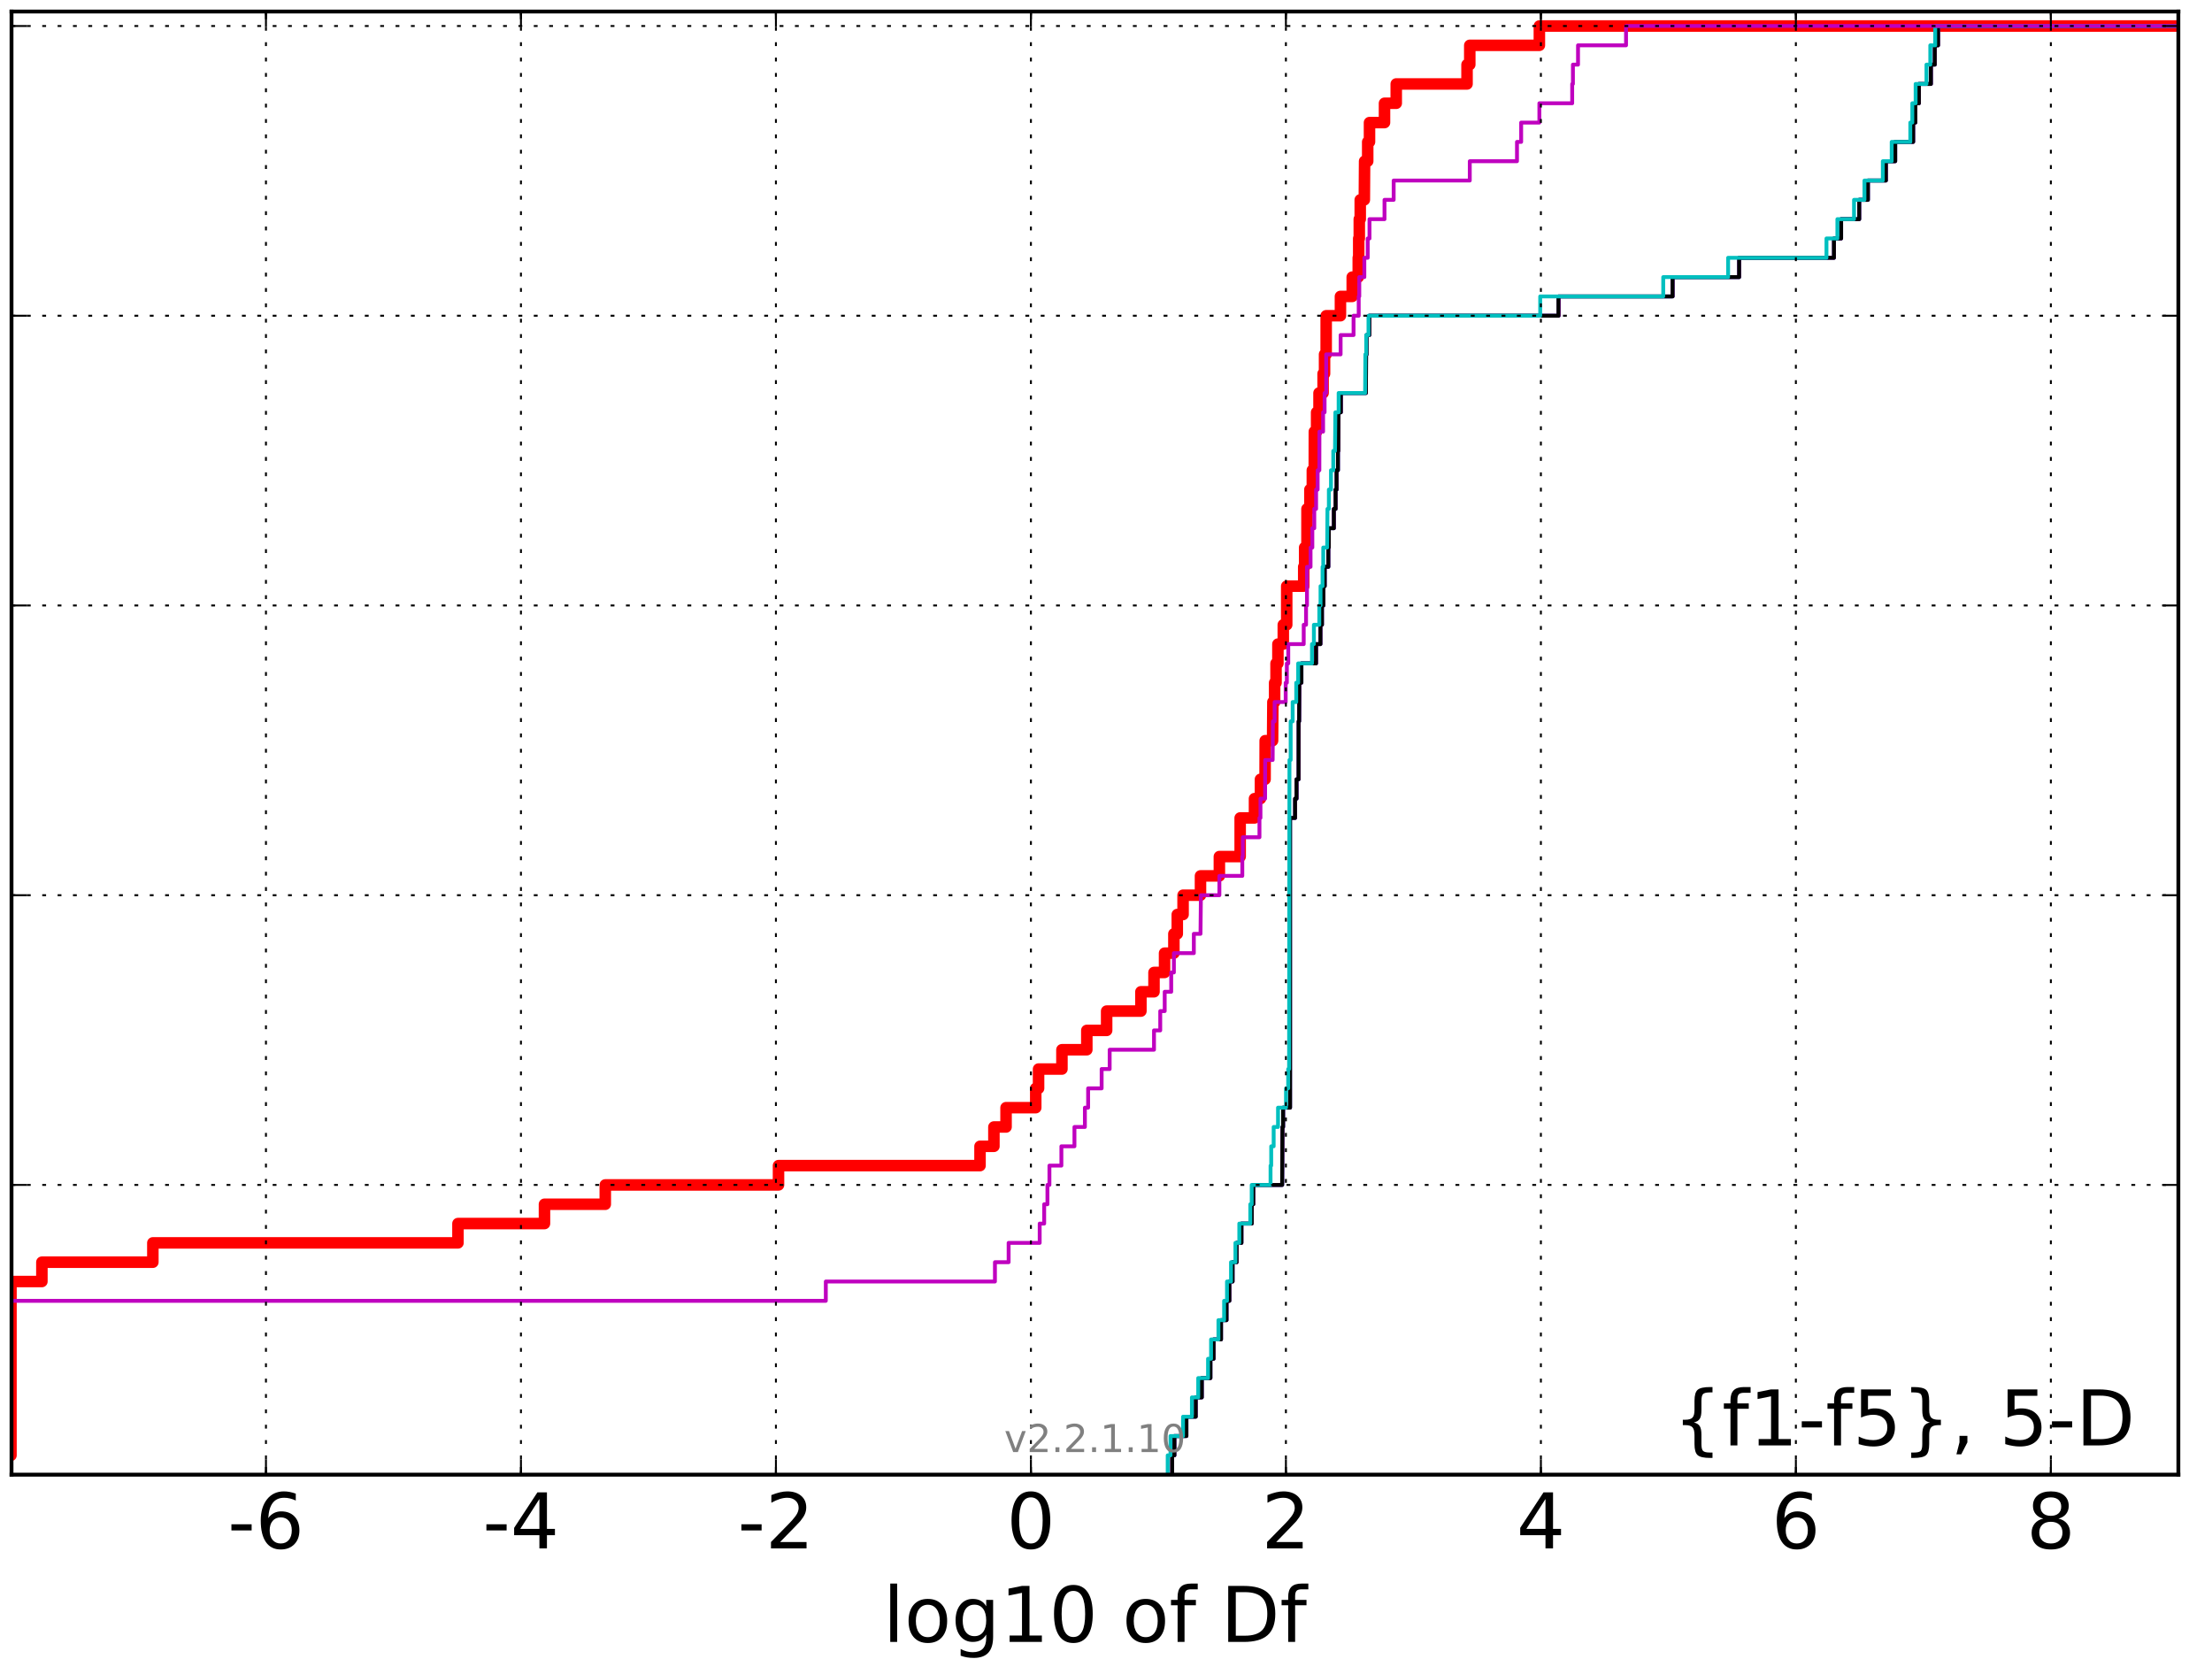 <?xml version="1.0" encoding="utf-8" standalone="no"?>
<!DOCTYPE svg PUBLIC "-//W3C//DTD SVG 1.1//EN"
  "http://www.w3.org/Graphics/SVG/1.1/DTD/svg11.dtd">
<!-- Created with matplotlib (http://matplotlib.org/) -->
<svg height="432pt" version="1.1" viewBox="0 0 576 432" width="576pt" xmlns="http://www.w3.org/2000/svg" xmlns:xlink="http://www.w3.org/1999/xlink">
 <defs>
  <style type="text/css">
*{stroke-linecap:butt;stroke-linejoin:round;stroke-miterlimit:100000;}
  </style>
 </defs>
 <g id="figure_1">
  <g id="patch_1">
   <path d="M 0 432 
L 576 432 
L 576 0 
L 0 0 
z
" style="fill:#ffffff;"/>
  </g>
  <g id="axes_1">
   <g id="patch_2">
    <path d="M 3 384 
L 567.24 384 
L 567.24 3 
L 3 3 
z
" style="fill:#ffffff;"/>
   </g>
   <g id="line2d_1">
    <path clip-path="url(#p7b624ad4fa)" d="M -1 378.97 
L 2.857 378.97 
L 2.857 333.703 
L 10.908 333.703 
L 10.908 328.673 
L 39.803 328.673 
L 39.803 323.644 
L 119.254 323.644 
L 119.254 318.614 
L 141.78 318.614 
L 141.78 313.584 
L 157.614 313.584 
L 157.614 308.554 
L 202.723 308.554 
L 202.723 303.525 
L 255.195 303.525 
L 255.195 298.495 
L 258.812 298.495 
L 258.812 293.465 
L 261.975 293.465 
L 261.975 288.436 
L 269.703 288.436 
L 269.703 283.406 
L 270.443 283.406 
L 270.443 278.376 
L 276.526 278.376 
L 276.526 273.347 
L 283.006 273.347 
L 283.006 268.317 
L 288.168 268.317 
L 288.168 263.287 
L 297.091 263.287 
L 297.091 258.257 
L 300.5 258.257 
L 300.5 253.228 
L 303.25 253.228 
L 303.25 248.198 
L 305.678 248.198 
L 305.678 243.168 
L 306.562 243.168 
L 306.562 238.139 
L 308.071 238.139 
L 308.071 233.109 
L 312.606 233.109 
L 312.606 228.079 
L 317.522 228.079 
L 317.522 223.05 
L 322.937 223.05 
L 322.937 212.99 
L 326.669 212.99 
L 326.669 207.96 
L 328.22 207.96 
L 328.22 202.931 
L 329.424 202.931 
L 329.451 192.871 
L 331.379 192.871 
L 331.455 182.812 
L 331.912 182.812 
L 331.912 177.782 
L 332.277 177.782 
L 332.277 172.752 
L 332.766 172.752 
L 332.766 167.723 
L 334.167 167.723 
L 334.167 162.693 
L 335.059 162.693 
L 335.059 152.634 
L 339.485 152.634 
L 339.485 147.604 
L 339.727 147.604 
L 339.727 142.574 
L 340.333 142.574 
L 340.336 132.515 
L 341.094 132.515 
L 341.094 127.485 
L 341.729 127.485 
L 341.729 122.455 
L 342.234 122.455 
L 342.253 112.396 
L 342.842 112.396 
L 342.842 107.366 
L 343.469 107.366 
L 343.469 102.337 
L 344.532 102.337 
L 344.532 97.307 
L 344.911 97.307 
L 344.911 92.277 
L 345.333 92.277 
L 345.336 82.218 
L 349.048 82.218 
L 349.048 77.188 
L 352.116 77.188 
L 352.116 72.158 
L 353.686 72.158 
L 353.686 67.129 
L 353.806 67.129 
L 353.806 62.099 
L 353.954 62.099 
L 353.954 57.069 
L 354.203 57.069 
L 354.203 52.04 
L 355.27 52.04 
L 355.339 41.98 
L 356.148 41.98 
L 356.148 36.95 
L 356.616 36.95 
L 356.616 31.921 
L 360.523 31.921 
L 360.523 26.891 
L 363.579 26.891 
L 363.579 21.861 
L 382.013 21.861 
L 382.013 16.832 
L 382.726 16.832 
L 382.726 11.802 
L 400.849 11.802 
L 400.849 6.772 
L 400.849 6.772 
L 567.24 6.772 
L 567.24 6.772 
" style="fill:none;stroke:#ff0000;stroke-linecap:square;stroke-width:3.0;"/>
   </g>
   <g id="line2d_2">
    <path clip-path="url(#p7b624ad4fa)" d="M 305.234 384 
L 305.234 378.97 
L 305.823 378.97 
L 305.823 373.941 
L 308.947 373.941 
L 308.947 368.911 
L 311.374 368.911 
L 311.374 363.881 
L 312.947 363.881 
L 312.947 358.851 
L 315.197 358.851 
L 315.197 353.822 
L 316.022 353.822 
L 316.022 348.792 
L 317.956 348.792 
L 317.956 343.762 
L 319.387 343.762 
L 319.387 338.733 
L 320.131 338.733 
L 320.131 333.703 
L 320.963 333.703 
L 320.963 328.673 
L 322.023 328.673 
L 322.023 323.644 
L 323.271 323.644 
L 323.271 318.614 
L 325.963 318.614 
L 325.963 313.584 
L 326.356 313.584 
L 326.356 308.554 
L 333.891 308.554 
L 333.982 293.465 
L 334.137 293.465 
L 334.137 288.436 
L 335.932 288.436 
L 335.932 212.99 
L 337.255 212.99 
L 337.255 207.96 
L 337.641 207.96 
L 337.641 202.931 
L 338.154 202.931 
L 338.182 187.842 
L 338.303 187.842 
L 338.361 177.782 
L 338.903 177.782 
L 338.903 172.752 
L 342.705 172.752 
L 342.705 167.723 
L 343.851 167.723 
L 343.851 162.693 
L 344.242 162.693 
L 344.242 157.663 
L 344.621 157.663 
L 344.621 152.634 
L 344.96 152.634 
L 344.96 147.604 
L 345.9 147.604 
L 345.9 142.574 
L 346.024 142.574 
L 346.024 137.545 
L 347.344 137.545 
L 347.344 132.515 
L 347.808 132.515 
L 347.808 127.485 
L 348.071 127.485 
L 348.071 122.455 
L 348.404 122.455 
L 348.404 117.426 
L 348.517 117.426 
L 348.566 107.366 
L 349.168 107.366 
L 349.168 102.337 
L 355.687 102.337 
L 355.733 92.277 
L 355.884 92.277 
L 355.884 87.248 
L 356.583 87.248 
L 356.583 82.218 
L 405.887 82.218 
L 405.887 77.188 
L 435.555 77.188 
L 435.555 72.158 
L 452.88 72.158 
L 452.88 67.129 
L 477.571 67.129 
L 477.571 62.099 
L 479.433 62.099 
L 479.433 57.069 
L 484.14 57.069 
L 484.14 52.04 
L 486.408 52.04 
L 486.408 47.01 
L 491.089 47.01 
L 491.089 41.98 
L 493.512 41.98 
L 493.512 36.95 
L 498.185 36.95 
L 498.185 31.921 
L 498.766 31.921 
L 498.766 26.891 
L 499.693 26.891 
L 499.693 21.861 
L 502.812 21.861 
L 502.812 16.832 
L 503.824 16.832 
L 503.824 11.802 
L 504.676 11.802 
L 504.676 6.772 
L 504.676 6.772 
L 567.24 6.772 
L 567.24 6.772 
" style="fill:none;stroke:#00bfbf;stroke-linecap:square;"/>
   </g>
   <g id="line2d_3">
    <path clip-path="url(#p7b624ad4fa)" d="M 305.233 384 
L 305.233 378.97 
L 305.821 378.97 
L 305.821 373.941 
L 308.947 373.941 
L 308.947 368.911 
L 311.373 368.911 
L 311.373 363.881 
L 312.946 363.881 
L 312.946 358.851 
L 315.197 358.851 
L 315.197 353.822 
L 316.021 353.822 
L 316.021 348.792 
L 317.956 348.792 
L 317.956 343.762 
L 319.387 343.762 
L 319.387 338.733 
L 320.131 338.733 
L 320.131 333.703 
L 320.963 333.703 
L 320.963 328.673 
L 322.023 328.673 
L 322.023 323.644 
L 323.271 323.644 
L 323.271 318.614 
L 325.963 318.614 
L 325.963 313.584 
L 326.355 313.584 
L 326.355 308.554 
L 333.883 308.554 
L 333.979 293.465 
L 334.133 293.465 
L 334.133 288.436 
L 335.932 288.436 
L 335.932 212.99 
L 337.252 212.99 
L 337.252 207.96 
L 337.638 207.96 
L 337.638 202.931 
L 338.154 202.931 
L 338.179 187.842 
L 338.299 187.842 
L 338.354 177.782 
L 338.896 177.782 
L 338.896 172.752 
L 342.705 172.752 
L 342.705 167.723 
L 343.849 167.723 
L 343.849 162.693 
L 344.242 162.693 
L 344.242 157.663 
L 344.621 157.663 
L 344.621 152.634 
L 344.959 152.634 
L 344.959 147.604 
L 345.9 147.604 
L 345.9 142.574 
L 346.024 142.574 
L 346.024 137.545 
L 347.342 137.545 
L 347.342 132.515 
L 347.806 132.515 
L 347.806 127.485 
L 348.071 127.485 
L 348.071 122.455 
L 348.4 122.455 
L 348.4 117.426 
L 348.515 117.426 
L 348.565 107.366 
L 349.166 107.366 
L 349.166 102.337 
L 355.687 102.337 
L 355.732 92.277 
L 355.882 92.277 
L 355.882 87.248 
L 356.582 87.248 
L 356.582 82.218 
L 405.886 82.218 
L 405.886 77.188 
L 435.555 77.188 
L 435.555 72.158 
L 452.873 72.158 
L 452.873 67.129 
L 477.571 67.129 
L 477.571 62.099 
L 479.433 62.099 
L 479.433 57.069 
L 484.136 57.069 
L 484.136 52.04 
L 486.405 52.04 
L 486.405 47.01 
L 491.086 47.01 
L 491.086 41.98 
L 493.509 41.98 
L 493.509 36.95 
L 498.185 36.95 
L 498.185 31.921 
L 498.766 31.921 
L 498.766 26.891 
L 499.693 26.891 
L 499.693 21.861 
L 502.812 21.861 
L 502.812 16.832 
L 503.824 16.832 
L 503.824 11.802 
L 504.673 11.802 
L 504.673 6.772 
L 504.673 6.772 
L 567.24 6.772 
L 567.24 6.772 
" style="fill:none;stroke:#bf00bf;stroke-linecap:square;"/>
   </g>
   <g id="line2d_4">
    <path clip-path="url(#p7b624ad4fa)" d="M 305.225 384 
L 305.225 378.97 
L 305.811 378.97 
L 305.811 373.941 
L 308.94 373.941 
L 308.94 368.911 
L 311.367 368.911 
L 311.367 363.881 
L 312.94 363.881 
L 312.94 358.851 
L 315.193 358.851 
L 315.193 353.822 
L 316.016 353.822 
L 316.016 348.792 
L 317.951 348.792 
L 317.951 343.762 
L 319.38 343.762 
L 319.38 338.733 
L 320.127 338.733 
L 320.127 333.703 
L 320.96 333.703 
L 320.96 328.673 
L 322.021 328.673 
L 322.021 323.644 
L 323.267 323.644 
L 323.267 318.614 
L 325.959 318.614 
L 325.959 313.584 
L 326.352 313.584 
L 326.352 308.554 
L 333.859 308.554 
L 333.953 293.465 
L 334.105 293.465 
L 334.105 288.436 
L 335.93 288.436 
L 335.931 212.99 
L 337.234 212.99 
L 337.234 207.96 
L 337.607 207.96 
L 337.607 202.931 
L 338.142 202.931 
L 338.149 187.842 
L 338.285 187.842 
L 338.334 177.782 
L 338.877 177.782 
L 338.877 172.752 
L 342.693 172.752 
L 342.693 167.723 
L 343.834 167.723 
L 343.834 162.693 
L 344.228 162.693 
L 344.228 157.663 
L 344.61 157.663 
L 344.61 152.634 
L 344.95 152.634 
L 344.95 147.604 
L 345.885 147.604 
L 345.885 142.574 
L 346.015 142.574 
L 346.015 137.545 
L 347.331 137.545 
L 347.331 132.515 
L 347.783 132.515 
L 347.783 127.485 
L 348.035 127.485 
L 348.035 122.455 
L 348.388 122.455 
L 348.388 117.426 
L 348.5 117.426 
L 348.537 107.366 
L 349.151 107.366 
L 349.151 102.337 
L 355.684 102.337 
L 355.723 92.277 
L 355.871 92.277 
L 355.871 87.248 
L 356.575 87.248 
L 356.575 82.218 
L 405.814 82.218 
L 405.814 77.188 
L 435.534 77.188 
L 435.534 72.158 
L 452.861 72.158 
L 452.861 67.129 
L 477.56 67.129 
L 477.56 62.099 
L 479.429 62.099 
L 479.429 57.069 
L 484.13 57.069 
L 484.13 52.04 
L 486.4 52.04 
L 486.4 47.01 
L 491.082 47.01 
L 491.082 41.98 
L 493.504 41.98 
L 493.504 36.95 
L 498.177 36.95 
L 498.177 31.921 
L 498.757 31.921 
L 498.757 26.891 
L 499.683 26.891 
L 499.683 21.861 
L 502.8 21.861 
L 502.8 16.832 
L 503.812 16.832 
L 503.812 11.802 
L 504.67 11.802 
L 504.67 6.772 
L 504.67 6.772 
L 567.24 6.772 
L 567.24 6.772 
" style="fill:none;stroke:#000000;stroke-linecap:square;"/>
   </g>
   <g id="line2d_5">
    <path clip-path="url(#p7b624ad4fa)" d="M 304.067 384 
L 304.067 378.97 
L 304.792 378.97 
L 304.792 373.941 
L 308.059 373.941 
L 308.059 368.911 
L 310.371 368.911 
L 310.371 363.881 
L 312.013 363.881 
L 312.013 358.851 
L 314.571 358.851 
L 314.571 353.822 
L 315.358 353.822 
L 315.358 348.792 
L 317.278 348.792 
L 317.278 343.762 
L 318.757 343.762 
L 318.757 338.733 
L 319.509 338.733 
L 319.509 333.703 
L 320.549 333.703 
L 320.549 328.673 
L 321.701 328.673 
L 321.701 323.644 
L 322.71 323.644 
L 322.71 318.614 
L 325.573 318.614 
L 325.573 313.584 
L 325.94 313.584 
L 325.94 308.554 
L 330.847 308.554 
L 330.847 303.525 
L 331.021 303.525 
L 331.021 298.495 
L 331.659 298.495 
L 331.659 293.465 
L 332.794 293.465 
L 332.794 288.436 
L 334.876 288.436 
L 334.876 283.406 
L 335.442 283.406 
L 335.442 278.376 
L 335.675 278.376 
L 335.775 197.901 
L 336.087 197.901 
L 336.087 187.842 
L 336.603 187.842 
L 336.603 182.812 
L 337.536 182.812 
L 337.536 177.782 
L 338.041 177.782 
L 338.041 172.752 
L 341.637 172.752 
L 341.637 167.723 
L 342.135 167.723 
L 342.135 162.693 
L 343.545 162.693 
L 343.545 157.663 
L 343.863 157.663 
L 343.863 152.634 
L 344.391 152.634 
L 344.391 147.604 
L 344.574 147.604 
L 344.574 142.574 
L 345.591 142.574 
L 345.668 132.515 
L 346.032 132.515 
L 346.032 127.485 
L 346.584 127.485 
L 346.584 122.455 
L 347.182 122.455 
L 347.182 117.426 
L 347.631 117.426 
L 347.729 107.366 
L 348.579 107.366 
L 348.579 102.337 
L 355.471 102.337 
L 355.538 92.277 
L 355.759 92.277 
L 355.759 87.248 
L 356.351 87.248 
L 356.351 82.218 
L 401.066 82.218 
L 401.066 77.188 
L 433.102 77.188 
L 433.102 72.158 
L 449.997 72.158 
L 449.997 67.129 
L 475.609 67.129 
L 475.609 62.099 
L 478.452 62.099 
L 478.452 57.069 
L 482.785 57.069 
L 482.785 52.04 
L 485.501 52.04 
L 485.501 47.01 
L 490.285 47.01 
L 490.285 41.98 
L 492.592 41.98 
L 492.592 36.95 
L 497.438 36.95 
L 497.438 31.921 
L 497.963 31.921 
L 497.963 26.891 
L 498.825 26.891 
L 498.825 21.861 
L 501.648 21.861 
L 501.648 16.832 
L 502.644 16.832 
L 502.644 11.802 
L 503.925 11.802 
L 503.925 6.772 
L 503.925 6.772 
L 567.24 6.772 
L 567.24 6.772 
" style="fill:none;stroke:#00bfbf;stroke-linecap:square;"/>
   </g>
   <g id="line2d_6">
    <path clip-path="url(#p7b624ad4fa)" d="M 2.857 384 
L 2.857 378.97 
L 2.857 378.97 
L 2.857 378.97 
L 2.857 373.941 
L 2.857 373.941 
L 2.857 373.941 
L 2.857 368.911 
L 2.857 368.911 
L 2.857 368.911 
L 2.857 363.881 
L 2.857 363.881 
L 2.857 363.881 
L 2.857 358.851 
L 2.857 358.851 
L 2.857 358.851 
L 2.857 353.822 
L 2.857 353.822 
L 2.857 353.822 
L 2.857 348.792 
L 2.857 348.792 
L 2.857 348.792 
L 2.857 343.762 
L 2.857 343.762 
L 2.857 343.762 
L 2.857 338.733 
L 215.039 338.733 
L 215.039 333.703 
L 259.081 333.703 
L 259.081 328.673 
L 262.643 328.673 
L 262.643 323.644 
L 270.733 323.644 
L 270.733 318.614 
L 271.904 318.614 
L 271.904 313.584 
L 272.751 313.584 
L 272.751 308.554 
L 273.268 308.554 
L 273.268 303.525 
L 276.382 303.525 
L 276.382 298.495 
L 279.784 298.495 
L 279.784 293.465 
L 282.505 293.465 
L 282.505 288.436 
L 283.346 288.436 
L 283.346 283.406 
L 286.865 283.406 
L 286.865 278.376 
L 288.954 278.376 
L 288.954 273.347 
L 300.5 273.347 
L 300.5 268.317 
L 302.124 268.317 
L 302.124 263.287 
L 303.287 263.287 
L 303.287 258.257 
L 304.98 258.257 
L 304.98 253.228 
L 305.678 253.228 
L 305.678 248.198 
L 310.872 248.198 
L 310.872 243.168 
L 312.606 243.168 
L 312.712 233.109 
L 317.526 233.109 
L 317.526 228.079 
L 323.493 228.079 
L 323.493 223.05 
L 323.624 223.05 
L 323.624 218.02 
L 327.96 218.02 
L 327.96 212.99 
L 328.22 212.99 
L 328.22 207.96 
L 329.424 207.96 
L 329.451 197.901 
L 331.395 197.901 
L 331.455 187.842 
L 331.912 187.842 
L 331.912 182.812 
L 334.788 182.812 
L 334.788 177.782 
L 335.096 177.782 
L 335.096 172.752 
L 335.463 172.752 
L 335.463 167.723 
L 339.485 167.723 
L 339.485 162.693 
L 340.091 162.693 
L 340.091 157.663 
L 340.333 157.663 
L 340.336 147.604 
L 341.266 147.604 
L 341.266 142.574 
L 341.73 142.574 
L 341.73 137.545 
L 342.234 137.545 
L 342.234 132.515 
L 342.708 132.515 
L 342.708 127.485 
L 343.113 127.485 
L 343.113 122.455 
L 343.56 122.455 
L 343.578 112.396 
L 344.532 112.396 
L 344.532 107.366 
L 344.921 107.366 
L 344.921 102.337 
L 345.333 102.337 
L 345.336 92.277 
L 349.094 92.277 
L 349.094 87.248 
L 352.463 87.248 
L 352.463 82.218 
L 353.806 82.218 
L 353.806 77.188 
L 353.954 77.188 
L 353.954 72.158 
L 355.27 72.158 
L 355.27 67.129 
L 356.148 67.129 
L 356.148 62.099 
L 356.616 62.099 
L 356.616 57.069 
L 360.523 57.069 
L 360.523 52.04 
L 362.907 52.04 
L 362.907 47.01 
L 382.727 47.01 
L 382.727 41.98 
L 395.021 41.98 
L 395.021 36.95 
L 396.107 36.95 
L 396.107 31.921 
L 400.849 31.921 
L 400.849 26.891 
L 409.395 26.891 
L 409.395 21.861 
L 409.587 21.861 
L 409.587 16.832 
L 410.914 16.832 
L 410.914 11.802 
L 423.417 11.802 
L 423.417 6.772 
L 423.417 6.772 
L 567.24 6.772 
L 567.24 6.772 
" style="fill:none;stroke:#bf00bf;stroke-linecap:square;"/>
   </g>
   <g id="patch_3">
    <path d="M 3 3 
L 567.24 3 
" style="fill:none;stroke:#000000;stroke-linecap:square;stroke-linejoin:miter;"/>
   </g>
   <g id="patch_4">
    <path d="M 567.24 384 
L 567.24 3 
" style="fill:none;stroke:#000000;stroke-linecap:square;stroke-linejoin:miter;"/>
   </g>
   <g id="patch_5">
    <path d="M 3 384 
L 567.24 384 
" style="fill:none;stroke:#000000;stroke-linecap:square;stroke-linejoin:miter;"/>
   </g>
   <g id="patch_6">
    <path d="M 3 384 
L 3 3 
" style="fill:none;stroke:#000000;stroke-linecap:square;stroke-linejoin:miter;"/>
   </g>
   <g id="matplotlib.axis_1">
    <g id="xtick_1"/>
    <g id="xtick_2">
     <g id="line2d_7">
      <path clip-path="url(#p7b624ad4fa)" d="M 69.255 384 
L 69.255 3 
" style="fill:none;stroke:#000000;stroke-dasharray:1,3;stroke-dashoffset:0.0;stroke-width:0.5;"/>
     </g>
     <g id="line2d_8">
      <defs>
       <path d="M 0 0 
L 0 -4 
" id="mebc2388102" style="stroke:#000000;stroke-width:0.5;"/>
      </defs>
      <g>
       <use style="stroke:#000000;stroke-width:0.5;" x="69.255" xlink:href="#mebc2388102" y="384.0"/>
      </g>
     </g>
     <g id="line2d_9">
      <defs>
       <path d="M 0 0 
L 0 4 
" id="m20763cb974" style="stroke:#000000;stroke-width:0.5;"/>
      </defs>
      <g>
       <use style="stroke:#000000;stroke-width:0.5;" x="69.255" xlink:href="#m20763cb974" y="3.0"/>
      </g>
     </g>
     <g id="text_1">
      <!-- -6 -->
      <defs>
       <path d="M 33.016 40.375 
Q 26.375 40.375 22.484 35.828 
Q 18.609 31.297 18.609 23.391 
Q 18.609 15.531 22.484 10.953 
Q 26.375 6.391 33.016 6.391 
Q 39.656 6.391 43.531 10.953 
Q 47.406 15.531 47.406 23.391 
Q 47.406 31.297 43.531 35.828 
Q 39.656 40.375 33.016 40.375 
M 52.594 71.297 
L 52.594 62.312 
Q 48.875 64.062 45.094 64.984 
Q 41.312 65.922 37.594 65.922 
Q 27.828 65.922 22.672 59.328 
Q 17.531 52.734 16.797 39.406 
Q 19.672 43.656 24.016 45.922 
Q 28.375 48.188 33.594 48.188 
Q 44.578 48.188 50.953 41.516 
Q 57.328 34.859 57.328 23.391 
Q 57.328 12.156 50.688 5.359 
Q 44.047 -1.422 33.016 -1.422 
Q 20.359 -1.422 13.672 8.266 
Q 6.984 17.969 6.984 36.375 
Q 6.984 53.656 15.188 63.938 
Q 23.391 74.219 37.203 74.219 
Q 40.922 74.219 44.703 73.484 
Q 48.484 72.75 52.594 71.297 
" id="BitstreamVeraSans-Roman-36"/>
       <path d="M 4.891 31.391 
L 31.203 31.391 
L 31.203 23.391 
L 4.891 23.391 
z
" id="BitstreamVeraSans-Roman-2d"/>
      </defs>
      <g transform="translate(59.284 403.197)scale(0.2 -0.2)">
       <use xlink:href="#BitstreamVeraSans-Roman-2d"/>
       <use x="36.084" xlink:href="#BitstreamVeraSans-Roman-36"/>
      </g>
     </g>
    </g>
    <g id="xtick_3">
     <g id="line2d_10">
      <path clip-path="url(#p7b624ad4fa)" d="M 135.653 384 
L 135.653 3 
" style="fill:none;stroke:#000000;stroke-dasharray:1,3;stroke-dashoffset:0.0;stroke-width:0.5;"/>
     </g>
     <g id="line2d_11">
      <g>
       <use style="stroke:#000000;stroke-width:0.5;" x="135.653" xlink:href="#mebc2388102" y="384.0"/>
      </g>
     </g>
     <g id="line2d_12">
      <g>
       <use style="stroke:#000000;stroke-width:0.5;" x="135.653" xlink:href="#m20763cb974" y="3.0"/>
      </g>
     </g>
     <g id="text_2">
      <!-- -4 -->
      <defs>
       <path d="M 37.797 64.312 
L 12.891 25.391 
L 37.797 25.391 
z
M 35.203 72.906 
L 47.609 72.906 
L 47.609 25.391 
L 58.016 25.391 
L 58.016 17.188 
L 47.609 17.188 
L 47.609 0 
L 37.797 0 
L 37.797 17.188 
L 4.891 17.188 
L 4.891 26.703 
z
" id="BitstreamVeraSans-Roman-34"/>
      </defs>
      <g transform="translate(125.682 403.197)scale(0.2 -0.2)">
       <use xlink:href="#BitstreamVeraSans-Roman-2d"/>
       <use x="36.084" xlink:href="#BitstreamVeraSans-Roman-34"/>
      </g>
     </g>
    </g>
    <g id="xtick_4">
     <g id="line2d_13">
      <path clip-path="url(#p7b624ad4fa)" d="M 202.051 384 
L 202.051 3 
" style="fill:none;stroke:#000000;stroke-dasharray:1,3;stroke-dashoffset:0.0;stroke-width:0.5;"/>
     </g>
     <g id="line2d_14">
      <g>
       <use style="stroke:#000000;stroke-width:0.5;" x="202.051" xlink:href="#mebc2388102" y="384.0"/>
      </g>
     </g>
     <g id="line2d_15">
      <g>
       <use style="stroke:#000000;stroke-width:0.5;" x="202.051" xlink:href="#m20763cb974" y="3.0"/>
      </g>
     </g>
     <g id="text_3">
      <!-- -2 -->
      <defs>
       <path d="M 19.188 8.297 
L 53.609 8.297 
L 53.609 0 
L 7.328 0 
L 7.328 8.297 
Q 12.938 14.109 22.625 23.891 
Q 32.328 33.688 34.812 36.531 
Q 39.547 41.844 41.422 45.531 
Q 43.312 49.219 43.312 52.781 
Q 43.312 58.594 39.234 62.25 
Q 35.156 65.922 28.609 65.922 
Q 23.969 65.922 18.812 64.312 
Q 13.672 62.703 7.812 59.422 
L 7.812 69.391 
Q 13.766 71.781 18.938 73 
Q 24.125 74.219 28.422 74.219 
Q 39.75 74.219 46.484 68.547 
Q 53.219 62.891 53.219 53.422 
Q 53.219 48.922 51.531 44.891 
Q 49.859 40.875 45.406 35.406 
Q 44.188 33.984 37.641 27.219 
Q 31.109 20.453 19.188 8.297 
" id="BitstreamVeraSans-Roman-32"/>
      </defs>
      <g transform="translate(192.08 403.197)scale(0.2 -0.2)">
       <use xlink:href="#BitstreamVeraSans-Roman-2d"/>
       <use x="36.084" xlink:href="#BitstreamVeraSans-Roman-32"/>
      </g>
     </g>
    </g>
    <g id="xtick_5">
     <g id="line2d_16">
      <path clip-path="url(#p7b624ad4fa)" d="M 268.449 384 
L 268.449 3 
" style="fill:none;stroke:#000000;stroke-dasharray:1,3;stroke-dashoffset:0.0;stroke-width:0.5;"/>
     </g>
     <g id="line2d_17">
      <g>
       <use style="stroke:#000000;stroke-width:0.5;" x="268.449" xlink:href="#mebc2388102" y="384.0"/>
      </g>
     </g>
     <g id="line2d_18">
      <g>
       <use style="stroke:#000000;stroke-width:0.5;" x="268.449" xlink:href="#m20763cb974" y="3.0"/>
      </g>
     </g>
     <g id="text_4">
      <!-- 0 -->
      <defs>
       <path d="M 31.781 66.406 
Q 24.172 66.406 20.328 58.906 
Q 16.5 51.422 16.5 36.375 
Q 16.5 21.391 20.328 13.891 
Q 24.172 6.391 31.781 6.391 
Q 39.453 6.391 43.281 13.891 
Q 47.125 21.391 47.125 36.375 
Q 47.125 51.422 43.281 58.906 
Q 39.453 66.406 31.781 66.406 
M 31.781 74.219 
Q 44.047 74.219 50.516 64.516 
Q 56.984 54.828 56.984 36.375 
Q 56.984 17.969 50.516 8.266 
Q 44.047 -1.422 31.781 -1.422 
Q 19.531 -1.422 13.062 8.266 
Q 6.594 17.969 6.594 36.375 
Q 6.594 54.828 13.062 64.516 
Q 19.531 74.219 31.781 74.219 
" id="BitstreamVeraSans-Roman-30"/>
      </defs>
      <g transform="translate(262.086 403.197)scale(0.2 -0.2)">
       <use xlink:href="#BitstreamVeraSans-Roman-30"/>
      </g>
     </g>
    </g>
    <g id="xtick_6">
     <g id="line2d_19">
      <path clip-path="url(#p7b624ad4fa)" d="M 334.847 384 
L 334.847 3 
" style="fill:none;stroke:#000000;stroke-dasharray:1,3;stroke-dashoffset:0.0;stroke-width:0.5;"/>
     </g>
     <g id="line2d_20">
      <g>
       <use style="stroke:#000000;stroke-width:0.5;" x="334.847" xlink:href="#mebc2388102" y="384.0"/>
      </g>
     </g>
     <g id="line2d_21">
      <g>
       <use style="stroke:#000000;stroke-width:0.5;" x="334.847" xlink:href="#m20763cb974" y="3.0"/>
      </g>
     </g>
     <g id="text_5">
      <!-- 2 -->
      <g transform="translate(328.484 403.197)scale(0.2 -0.2)">
       <use xlink:href="#BitstreamVeraSans-Roman-32"/>
      </g>
     </g>
    </g>
    <g id="xtick_7">
     <g id="line2d_22">
      <path clip-path="url(#p7b624ad4fa)" d="M 401.245 384 
L 401.245 3 
" style="fill:none;stroke:#000000;stroke-dasharray:1,3;stroke-dashoffset:0.0;stroke-width:0.5;"/>
     </g>
     <g id="line2d_23">
      <g>
       <use style="stroke:#000000;stroke-width:0.5;" x="401.245" xlink:href="#mebc2388102" y="384.0"/>
      </g>
     </g>
     <g id="line2d_24">
      <g>
       <use style="stroke:#000000;stroke-width:0.5;" x="401.245" xlink:href="#m20763cb974" y="3.0"/>
      </g>
     </g>
     <g id="text_6">
      <!-- 4 -->
      <g transform="translate(394.882 403.197)scale(0.2 -0.2)">
       <use xlink:href="#BitstreamVeraSans-Roman-34"/>
      </g>
     </g>
    </g>
    <g id="xtick_8">
     <g id="line2d_25">
      <path clip-path="url(#p7b624ad4fa)" d="M 467.643 384 
L 467.643 3 
" style="fill:none;stroke:#000000;stroke-dasharray:1,3;stroke-dashoffset:0.0;stroke-width:0.5;"/>
     </g>
     <g id="line2d_26">
      <g>
       <use style="stroke:#000000;stroke-width:0.5;" x="467.643" xlink:href="#mebc2388102" y="384.0"/>
      </g>
     </g>
     <g id="line2d_27">
      <g>
       <use style="stroke:#000000;stroke-width:0.5;" x="467.643" xlink:href="#m20763cb974" y="3.0"/>
      </g>
     </g>
     <g id="text_7">
      <!-- 6 -->
      <g transform="translate(461.28 403.197)scale(0.2 -0.2)">
       <use xlink:href="#BitstreamVeraSans-Roman-36"/>
      </g>
     </g>
    </g>
    <g id="xtick_9">
     <g id="line2d_28">
      <path clip-path="url(#p7b624ad4fa)" d="M 534.041 384 
L 534.041 3 
" style="fill:none;stroke:#000000;stroke-dasharray:1,3;stroke-dashoffset:0.0;stroke-width:0.5;"/>
     </g>
     <g id="line2d_29">
      <g>
       <use style="stroke:#000000;stroke-width:0.5;" x="534.041" xlink:href="#mebc2388102" y="384.0"/>
      </g>
     </g>
     <g id="line2d_30">
      <g>
       <use style="stroke:#000000;stroke-width:0.5;" x="534.041" xlink:href="#m20763cb974" y="3.0"/>
      </g>
     </g>
     <g id="text_8">
      <!-- 8 -->
      <defs>
       <path d="M 31.781 34.625 
Q 24.75 34.625 20.719 30.859 
Q 16.703 27.094 16.703 20.516 
Q 16.703 13.922 20.719 10.156 
Q 24.75 6.391 31.781 6.391 
Q 38.812 6.391 42.859 10.172 
Q 46.922 13.969 46.922 20.516 
Q 46.922 27.094 42.891 30.859 
Q 38.875 34.625 31.781 34.625 
M 21.922 38.812 
Q 15.578 40.375 12.031 44.719 
Q 8.5 49.078 8.5 55.328 
Q 8.5 64.062 14.719 69.141 
Q 20.953 74.219 31.781 74.219 
Q 42.672 74.219 48.875 69.141 
Q 55.078 64.062 55.078 55.328 
Q 55.078 49.078 51.531 44.719 
Q 48 40.375 41.703 38.812 
Q 48.828 37.156 52.797 32.312 
Q 56.781 27.484 56.781 20.516 
Q 56.781 9.906 50.312 4.234 
Q 43.844 -1.422 31.781 -1.422 
Q 19.734 -1.422 13.25 4.234 
Q 6.781 9.906 6.781 20.516 
Q 6.781 27.484 10.781 32.312 
Q 14.797 37.156 21.922 38.812 
M 18.312 54.391 
Q 18.312 48.734 21.844 45.562 
Q 25.391 42.391 31.781 42.391 
Q 38.141 42.391 41.719 45.562 
Q 45.312 48.734 45.312 54.391 
Q 45.312 60.062 41.719 63.234 
Q 38.141 66.406 31.781 66.406 
Q 25.391 66.406 21.844 63.234 
Q 18.312 60.062 18.312 54.391 
" id="BitstreamVeraSans-Roman-38"/>
      </defs>
      <g transform="translate(527.678 403.197)scale(0.2 -0.2)">
       <use xlink:href="#BitstreamVeraSans-Roman-38"/>
      </g>
     </g>
    </g>
    <g id="xtick_10"/>
    <g id="xtick_11">
     <g id="line2d_31">
      <defs>
       <path d="M 0 0 
L 0 -2 
" id="m8d9f23caed" style="stroke:#000000;stroke-width:0.5;"/>
      </defs>
      <g>
       <use style="stroke:#000000;stroke-width:0.5;" x="69.255" xlink:href="#m8d9f23caed" y="384.0"/>
      </g>
     </g>
     <g id="line2d_32">
      <defs>
       <path d="M 0 0 
L 0 2 
" id="md7d70645f9" style="stroke:#000000;stroke-width:0.5;"/>
      </defs>
      <g>
       <use style="stroke:#000000;stroke-width:0.5;" x="69.255" xlink:href="#md7d70645f9" y="3.0"/>
      </g>
     </g>
    </g>
    <g id="xtick_12">
     <g id="line2d_33">
      <g>
       <use style="stroke:#000000;stroke-width:0.5;" x="135.653" xlink:href="#m8d9f23caed" y="384.0"/>
      </g>
     </g>
     <g id="line2d_34">
      <g>
       <use style="stroke:#000000;stroke-width:0.5;" x="135.653" xlink:href="#md7d70645f9" y="3.0"/>
      </g>
     </g>
    </g>
    <g id="xtick_13">
     <g id="line2d_35">
      <g>
       <use style="stroke:#000000;stroke-width:0.5;" x="202.051" xlink:href="#m8d9f23caed" y="384.0"/>
      </g>
     </g>
     <g id="line2d_36">
      <g>
       <use style="stroke:#000000;stroke-width:0.5;" x="202.051" xlink:href="#md7d70645f9" y="3.0"/>
      </g>
     </g>
    </g>
    <g id="xtick_14">
     <g id="line2d_37">
      <g>
       <use style="stroke:#000000;stroke-width:0.5;" x="268.449" xlink:href="#m8d9f23caed" y="384.0"/>
      </g>
     </g>
     <g id="line2d_38">
      <g>
       <use style="stroke:#000000;stroke-width:0.5;" x="268.449" xlink:href="#md7d70645f9" y="3.0"/>
      </g>
     </g>
    </g>
    <g id="xtick_15">
     <g id="line2d_39">
      <g>
       <use style="stroke:#000000;stroke-width:0.5;" x="334.847" xlink:href="#m8d9f23caed" y="384.0"/>
      </g>
     </g>
     <g id="line2d_40">
      <g>
       <use style="stroke:#000000;stroke-width:0.5;" x="334.847" xlink:href="#md7d70645f9" y="3.0"/>
      </g>
     </g>
    </g>
    <g id="xtick_16">
     <g id="line2d_41">
      <g>
       <use style="stroke:#000000;stroke-width:0.5;" x="401.245" xlink:href="#m8d9f23caed" y="384.0"/>
      </g>
     </g>
     <g id="line2d_42">
      <g>
       <use style="stroke:#000000;stroke-width:0.5;" x="401.245" xlink:href="#md7d70645f9" y="3.0"/>
      </g>
     </g>
    </g>
    <g id="xtick_17">
     <g id="line2d_43">
      <g>
       <use style="stroke:#000000;stroke-width:0.5;" x="467.643" xlink:href="#m8d9f23caed" y="384.0"/>
      </g>
     </g>
     <g id="line2d_44">
      <g>
       <use style="stroke:#000000;stroke-width:0.5;" x="467.643" xlink:href="#md7d70645f9" y="3.0"/>
      </g>
     </g>
    </g>
    <g id="xtick_18">
     <g id="line2d_45">
      <g>
       <use style="stroke:#000000;stroke-width:0.5;" x="534.041" xlink:href="#m8d9f23caed" y="384.0"/>
      </g>
     </g>
     <g id="line2d_46">
      <g>
       <use style="stroke:#000000;stroke-width:0.5;" x="534.041" xlink:href="#md7d70645f9" y="3.0"/>
      </g>
     </g>
    </g>
    <g id="text_9">
     <!-- log10 of Df -->
     <defs>
      <path id="BitstreamVeraSans-Roman-20"/>
      <path d="M 12.406 8.297 
L 28.516 8.297 
L 28.516 63.922 
L 10.984 60.406 
L 10.984 69.391 
L 28.422 72.906 
L 38.281 72.906 
L 38.281 8.297 
L 54.391 8.297 
L 54.391 0 
L 12.406 0 
z
" id="BitstreamVeraSans-Roman-31"/>
      <path d="M 30.609 48.391 
Q 23.391 48.391 19.188 42.75 
Q 14.984 37.109 14.984 27.297 
Q 14.984 17.484 19.156 11.844 
Q 23.344 6.203 30.609 6.203 
Q 37.797 6.203 41.984 11.859 
Q 46.188 17.531 46.188 27.297 
Q 46.188 37.016 41.984 42.703 
Q 37.797 48.391 30.609 48.391 
M 30.609 56 
Q 42.328 56 49.016 48.375 
Q 55.719 40.766 55.719 27.297 
Q 55.719 13.875 49.016 6.219 
Q 42.328 -1.422 30.609 -1.422 
Q 18.844 -1.422 12.172 6.219 
Q 5.516 13.875 5.516 27.297 
Q 5.516 40.766 12.172 48.375 
Q 18.844 56 30.609 56 
" id="BitstreamVeraSans-Roman-6f"/>
      <path d="M 9.422 75.984 
L 18.406 75.984 
L 18.406 0 
L 9.422 0 
z
" id="BitstreamVeraSans-Roman-6c"/>
      <path d="M 19.672 64.797 
L 19.672 8.109 
L 31.594 8.109 
Q 46.688 8.109 53.688 14.938 
Q 60.688 21.781 60.688 36.531 
Q 60.688 51.172 53.688 57.984 
Q 46.688 64.797 31.594 64.797 
z
M 9.812 72.906 
L 30.078 72.906 
Q 51.266 72.906 61.172 64.094 
Q 71.094 55.281 71.094 36.531 
Q 71.094 17.672 61.125 8.828 
Q 51.172 0 30.078 0 
L 9.812 0 
z
" id="BitstreamVeraSans-Roman-44"/>
      <path d="M 45.406 27.984 
Q 45.406 37.75 41.375 43.109 
Q 37.359 48.484 30.078 48.484 
Q 22.859 48.484 18.828 43.109 
Q 14.797 37.75 14.797 27.984 
Q 14.797 18.266 18.828 12.891 
Q 22.859 7.516 30.078 7.516 
Q 37.359 7.516 41.375 12.891 
Q 45.406 18.266 45.406 27.984 
M 54.391 6.781 
Q 54.391 -7.172 48.188 -13.984 
Q 42 -20.797 29.203 -20.797 
Q 24.469 -20.797 20.266 -20.094 
Q 16.062 -19.391 12.109 -17.922 
L 12.109 -9.188 
Q 16.062 -11.328 19.922 -12.344 
Q 23.781 -13.375 27.781 -13.375 
Q 36.625 -13.375 41.016 -8.766 
Q 45.406 -4.156 45.406 5.172 
L 45.406 9.625 
Q 42.625 4.781 38.281 2.391 
Q 33.938 0 27.875 0 
Q 17.828 0 11.672 7.656 
Q 5.516 15.328 5.516 27.984 
Q 5.516 40.672 11.672 48.328 
Q 17.828 56 27.875 56 
Q 33.938 56 38.281 53.609 
Q 42.625 51.219 45.406 46.391 
L 45.406 54.688 
L 54.391 54.688 
z
" id="BitstreamVeraSans-Roman-67"/>
      <path d="M 37.109 75.984 
L 37.109 68.5 
L 28.516 68.5 
Q 23.688 68.5 21.797 66.547 
Q 19.922 64.594 19.922 59.516 
L 19.922 54.688 
L 34.719 54.688 
L 34.719 47.703 
L 19.922 47.703 
L 19.922 0 
L 10.891 0 
L 10.891 47.703 
L 2.297 47.703 
L 2.297 54.688 
L 10.891 54.688 
L 10.891 58.5 
Q 10.891 67.625 15.141 71.797 
Q 19.391 75.984 28.609 75.984 
z
" id="BitstreamVeraSans-Roman-66"/>
     </defs>
     <g transform="translate(229.934 427.553)scale(0.2 -0.2)">
      <use xlink:href="#BitstreamVeraSans-Roman-6c"/>
      <use x="27.783" xlink:href="#BitstreamVeraSans-Roman-6f"/>
      <use x="88.965" xlink:href="#BitstreamVeraSans-Roman-67"/>
      <use x="152.441" xlink:href="#BitstreamVeraSans-Roman-31"/>
      <use x="216.064" xlink:href="#BitstreamVeraSans-Roman-30"/>
      <use x="279.688" xlink:href="#BitstreamVeraSans-Roman-20"/>
      <use x="311.475" xlink:href="#BitstreamVeraSans-Roman-6f"/>
      <use x="372.656" xlink:href="#BitstreamVeraSans-Roman-66"/>
      <use x="407.861" xlink:href="#BitstreamVeraSans-Roman-20"/>
      <use x="439.648" xlink:href="#BitstreamVeraSans-Roman-44"/>
      <use x="516.65" xlink:href="#BitstreamVeraSans-Roman-66"/>
     </g>
    </g>
   </g>
   <g id="matplotlib.axis_2">
    <g id="ytick_1">
     <g id="line2d_47">
      <path clip-path="url(#p7b624ad4fa)" d="M 3 384 
L 567.24 384 
" style="fill:none;stroke:#000000;stroke-dasharray:1,3;stroke-dashoffset:0.0;stroke-width:0.5;"/>
     </g>
     <g id="line2d_48">
      <defs>
       <path d="M 0 0 
L 4 0 
" id="mde5af247ff" style="stroke:#000000;stroke-width:0.5;"/>
      </defs>
      <g>
       <use style="stroke:#000000;stroke-width:0.5;" x="3.0" xlink:href="#mde5af247ff" y="384.0"/>
      </g>
     </g>
     <g id="line2d_49">
      <defs>
       <path d="M 0 0 
L -4 0 
" id="m39c039cf93" style="stroke:#000000;stroke-width:0.5;"/>
      </defs>
      <g>
       <use style="stroke:#000000;stroke-width:0.5;" x="567.24" xlink:href="#m39c039cf93" y="384.0"/>
      </g>
     </g>
    </g>
    <g id="ytick_2">
     <g id="line2d_50">
      <path clip-path="url(#p7b624ad4fa)" d="M 3 308.554 
L 567.24 308.554 
" style="fill:none;stroke:#000000;stroke-dasharray:1,3;stroke-dashoffset:0.0;stroke-width:0.5;"/>
     </g>
     <g id="line2d_51">
      <g>
       <use style="stroke:#000000;stroke-width:0.5;" x="3.0" xlink:href="#mde5af247ff" y="308.554"/>
      </g>
     </g>
     <g id="line2d_52">
      <g>
       <use style="stroke:#000000;stroke-width:0.5;" x="567.24" xlink:href="#m39c039cf93" y="308.554"/>
      </g>
     </g>
    </g>
    <g id="ytick_3">
     <g id="line2d_53">
      <path clip-path="url(#p7b624ad4fa)" d="M 3 233.109 
L 567.24 233.109 
" style="fill:none;stroke:#000000;stroke-dasharray:1,3;stroke-dashoffset:0.0;stroke-width:0.5;"/>
     </g>
     <g id="line2d_54">
      <g>
       <use style="stroke:#000000;stroke-width:0.5;" x="3.0" xlink:href="#mde5af247ff" y="233.109"/>
      </g>
     </g>
     <g id="line2d_55">
      <g>
       <use style="stroke:#000000;stroke-width:0.5;" x="567.24" xlink:href="#m39c039cf93" y="233.109"/>
      </g>
     </g>
    </g>
    <g id="ytick_4">
     <g id="line2d_56">
      <path clip-path="url(#p7b624ad4fa)" d="M 3 157.663 
L 567.24 157.663 
" style="fill:none;stroke:#000000;stroke-dasharray:1,3;stroke-dashoffset:0.0;stroke-width:0.5;"/>
     </g>
     <g id="line2d_57">
      <g>
       <use style="stroke:#000000;stroke-width:0.5;" x="3.0" xlink:href="#mde5af247ff" y="157.663"/>
      </g>
     </g>
     <g id="line2d_58">
      <g>
       <use style="stroke:#000000;stroke-width:0.5;" x="567.24" xlink:href="#m39c039cf93" y="157.663"/>
      </g>
     </g>
    </g>
    <g id="ytick_5">
     <g id="line2d_59">
      <path clip-path="url(#p7b624ad4fa)" d="M 3 82.218 
L 567.24 82.218 
" style="fill:none;stroke:#000000;stroke-dasharray:1,3;stroke-dashoffset:0.0;stroke-width:0.5;"/>
     </g>
     <g id="line2d_60">
      <g>
       <use style="stroke:#000000;stroke-width:0.5;" x="3.0" xlink:href="#mde5af247ff" y="82.218"/>
      </g>
     </g>
     <g id="line2d_61">
      <g>
       <use style="stroke:#000000;stroke-width:0.5;" x="567.24" xlink:href="#m39c039cf93" y="82.218"/>
      </g>
     </g>
    </g>
    <g id="ytick_6">
     <g id="line2d_62">
      <path clip-path="url(#p7b624ad4fa)" d="M 3 6.772 
L 567.24 6.772 
" style="fill:none;stroke:#000000;stroke-dasharray:1,3;stroke-dashoffset:0.0;stroke-width:0.5;"/>
     </g>
     <g id="line2d_63">
      <g>
       <use style="stroke:#000000;stroke-width:0.5;" x="3.0" xlink:href="#mde5af247ff" y="6.772"/>
      </g>
     </g>
     <g id="line2d_64">
      <g>
       <use style="stroke:#000000;stroke-width:0.5;" x="567.24" xlink:href="#m39c039cf93" y="6.772"/>
      </g>
     </g>
    </g>
   </g>
   <g id="text_10">
    <!-- {f1-f5}, 5-D -->
    <defs>
     <path d="M 12.5 -9.281 
L 15.922 -9.281 
Q 22.75 -9.281 24.828 -7.172 
Q 26.906 -5.078 26.906 1.906 
L 26.906 14.016 
Q 26.906 21.625 29.094 25.094 
Q 31.297 28.562 36.719 29.891 
Q 31.297 31.109 29.094 34.562 
Q 26.906 38.031 26.906 45.703 
L 26.906 57.812 
Q 26.906 64.75 24.828 66.875 
Q 22.75 69 15.922 69 
L 12.5 69 
L 12.5 75.984 
L 15.578 75.984 
Q 27.734 75.984 31.812 72.391 
Q 35.891 68.797 35.891 58.016 
L 35.891 46.297 
Q 35.891 39.016 38.516 36.203 
Q 41.156 33.406 48.094 33.406 
L 51.125 33.406 
L 51.125 26.422 
L 48.094 26.422 
Q 41.156 26.422 38.516 23.578 
Q 35.891 20.75 35.891 13.375 
L 35.891 1.703 
Q 35.891 -9.078 31.812 -12.688 
Q 27.734 -16.312 15.578 -16.312 
L 12.5 -16.312 
z
" id="BitstreamVeraSans-Roman-7d"/>
     <path d="M 51.125 -9.281 
L 51.125 -16.312 
L 48.094 -16.312 
Q 35.938 -16.312 31.812 -12.688 
Q 27.688 -9.078 27.688 1.703 
L 27.688 13.375 
Q 27.688 20.75 25.047 23.578 
Q 22.406 26.422 15.484 26.422 
L 12.5 26.422 
L 12.5 33.406 
L 15.484 33.406 
Q 22.469 33.406 25.078 36.203 
Q 27.688 39.016 27.688 46.297 
L 27.688 58.016 
Q 27.688 68.797 31.812 72.391 
Q 35.938 75.984 48.094 75.984 
L 51.125 75.984 
L 51.125 69 
L 47.797 69 
Q 40.922 69 38.812 66.844 
Q 36.719 64.703 36.719 57.812 
L 36.719 45.703 
Q 36.719 38.031 34.5 34.562 
Q 32.281 31.109 26.906 29.891 
Q 32.328 28.562 34.516 25.094 
Q 36.719 21.625 36.719 14.016 
L 36.719 1.906 
Q 36.719 -4.984 38.812 -7.125 
Q 40.922 -9.281 47.797 -9.281 
z
" id="BitstreamVeraSans-Roman-7b"/>
     <path d="M 11.719 12.406 
L 22.016 12.406 
L 22.016 4 
L 14.016 -11.625 
L 7.719 -11.625 
L 11.719 4 
z
" id="BitstreamVeraSans-Roman-2c"/>
     <path d="M 10.797 72.906 
L 49.516 72.906 
L 49.516 64.594 
L 19.828 64.594 
L 19.828 46.734 
Q 21.969 47.469 24.109 47.828 
Q 26.266 48.188 28.422 48.188 
Q 40.625 48.188 47.75 41.5 
Q 54.891 34.812 54.891 23.391 
Q 54.891 11.625 47.562 5.094 
Q 40.234 -1.422 26.906 -1.422 
Q 22.312 -1.422 17.547 -0.641 
Q 12.797 0.141 7.719 1.703 
L 7.719 11.625 
Q 12.109 9.234 16.797 8.062 
Q 21.484 6.891 26.703 6.891 
Q 35.156 6.891 40.078 11.328 
Q 45.016 15.766 45.016 23.391 
Q 45.016 31 40.078 35.438 
Q 35.156 39.891 26.703 39.891 
Q 22.75 39.891 18.812 39.016 
Q 14.891 38.141 10.797 36.281 
z
" id="BitstreamVeraSans-Roman-35"/>
    </defs>
    <g transform="translate(435.705 376.38)scale(0.2 -0.2)">
     <use xlink:href="#BitstreamVeraSans-Roman-7b"/>
     <use x="63.623" xlink:href="#BitstreamVeraSans-Roman-66"/>
     <use x="98.828" xlink:href="#BitstreamVeraSans-Roman-31"/>
     <use x="162.451" xlink:href="#BitstreamVeraSans-Roman-2d"/>
     <use x="198.535" xlink:href="#BitstreamVeraSans-Roman-66"/>
     <use x="233.74" xlink:href="#BitstreamVeraSans-Roman-35"/>
     <use x="297.363" xlink:href="#BitstreamVeraSans-Roman-7d"/>
     <use x="360.986" xlink:href="#BitstreamVeraSans-Roman-2c"/>
     <use x="392.773" xlink:href="#BitstreamVeraSans-Roman-20"/>
     <use x="424.561" xlink:href="#BitstreamVeraSans-Roman-35"/>
     <use x="488.184" xlink:href="#BitstreamVeraSans-Roman-2d"/>
     <use x="524.268" xlink:href="#BitstreamVeraSans-Roman-44"/>
    </g>
   </g>
   <g id="text_11">
    <!-- v2.2.1.10 -->
    <defs>
     <path d="M 2.984 54.688 
L 12.5 54.688 
L 29.594 8.797 
L 46.688 54.688 
L 56.203 54.688 
L 35.688 0 
L 23.484 0 
z
" id="BitstreamVeraSans-Roman-76"/>
     <path d="M 10.688 12.406 
L 21 12.406 
L 21 0 
L 10.688 0 
z
" id="BitstreamVeraSans-Roman-2e"/>
    </defs>
    <g style="fill:#808080;" transform="translate(261.487 378.11)scale(0.1 -0.1)">
     <use xlink:href="#BitstreamVeraSans-Roman-76"/>
     <use x="59.18" xlink:href="#BitstreamVeraSans-Roman-32"/>
     <use x="122.803" xlink:href="#BitstreamVeraSans-Roman-2e"/>
     <use x="154.59" xlink:href="#BitstreamVeraSans-Roman-32"/>
     <use x="218.213" xlink:href="#BitstreamVeraSans-Roman-2e"/>
     <use x="250.0" xlink:href="#BitstreamVeraSans-Roman-31"/>
     <use x="313.623" xlink:href="#BitstreamVeraSans-Roman-2e"/>
     <use x="345.41" xlink:href="#BitstreamVeraSans-Roman-31"/>
     <use x="409.033" xlink:href="#BitstreamVeraSans-Roman-30"/>
    </g>
   </g>
  </g>
 </g>
 <defs>
  <clipPath id="p7b624ad4fa">
   <rect height="381.0" width="564.24" x="3.0" y="3.0"/>
  </clipPath>
 </defs>
</svg>
